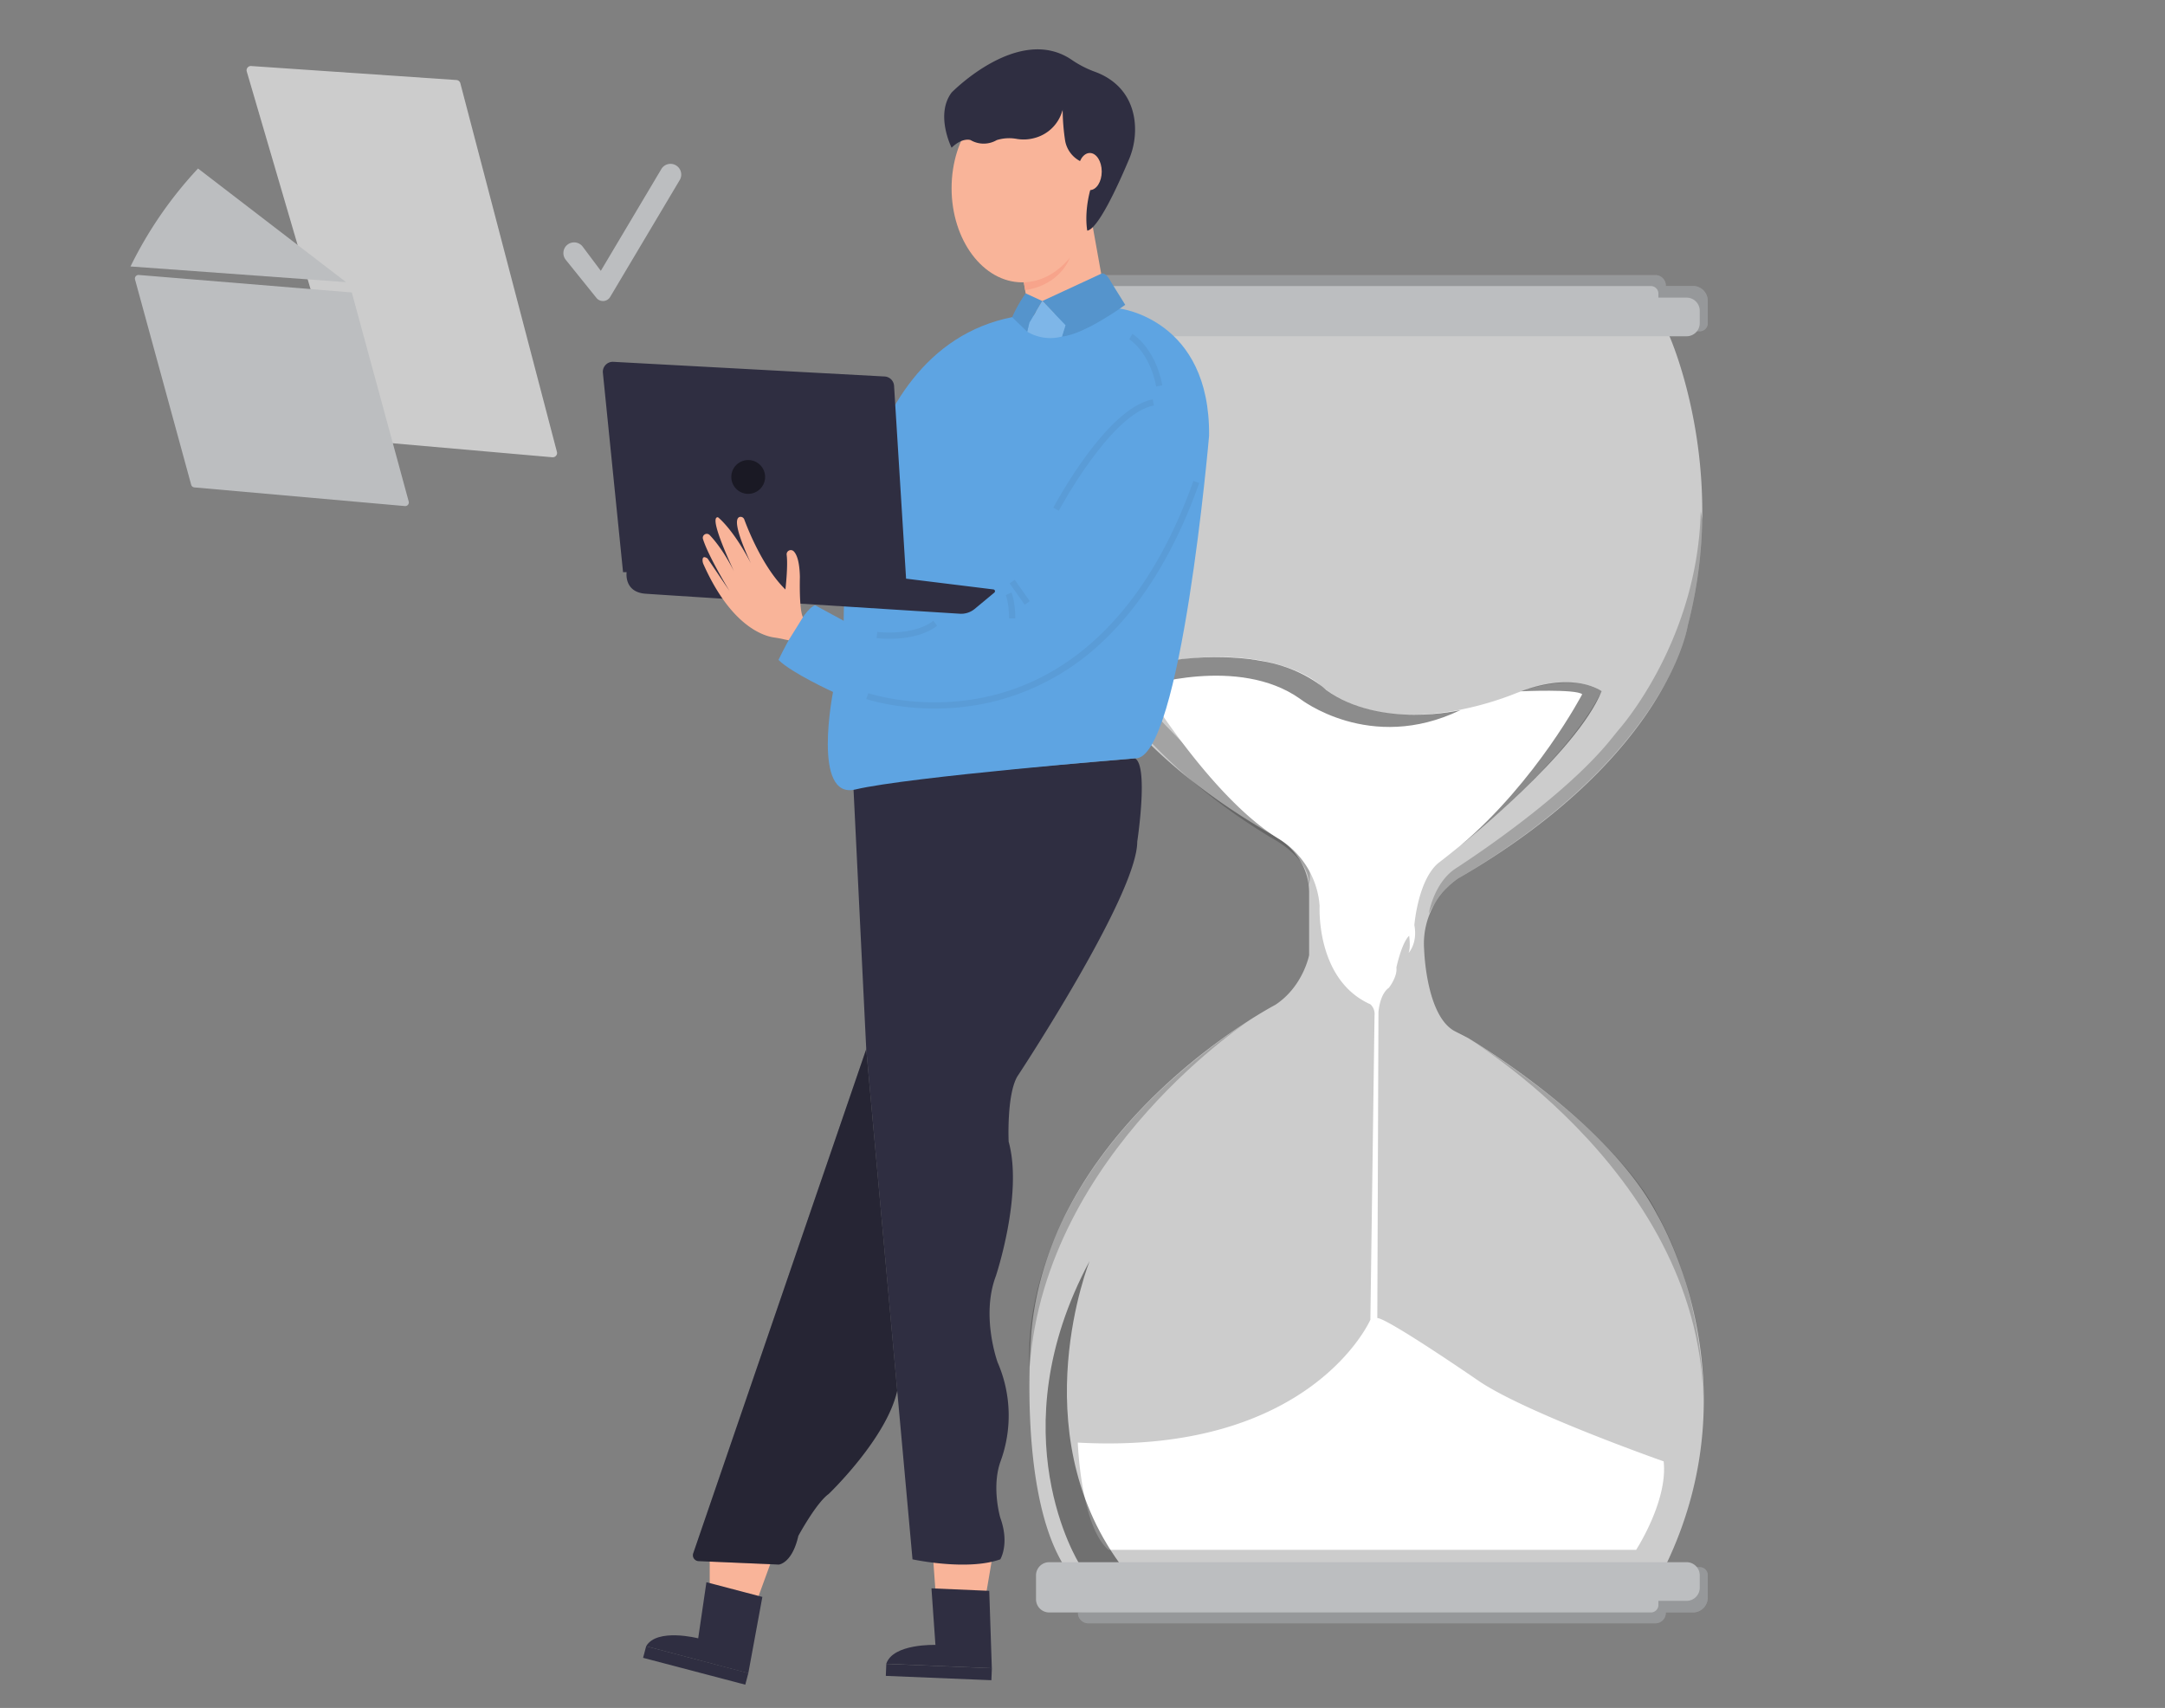 <svg id="b62f34ec-a2d3-4eec-ac0a-4a59efa770aa" data-name="Layer 1" xmlns="http://www.w3.org/2000/svg" width="865.76" height="682.89" viewBox="0 0 865.76 682.89"><rect x="0" y="0" width="865.76" height="682.89" fill="#808080" stroke="none"/><polygon points="283.81 619.67 283.81 638.67 301.95 641.98 311.56 615.65 283.81 619.67" fill="#f9b499"/><polygon points="373.24 624.51 374.62 643.45 392.95 645.44 397.83 616.72 373.24 624.51" fill="#f9b499"/><path d="M98.68,28.59l42.85,146.17A1.7,1.7,0,0,0,143,176l77.9,6.83a1.72,1.72,0,0,0,1.81-2.14L184.09,33.3A1.72,1.72,0,0,0,182.55,32L100.43,26.4A1.71,1.71,0,0,0,98.68,28.59Z" fill="#ccc"/><path d="M666.38,625.28,424.87,625c-18.09-30.69-12.36-93.32-12.36-93.32,8.24-83.36,97.42-129.88,97.42-129.88,11.15-7.28,13.57-19.88,13.57-19.88V356.7a24,24,0,0,0-2.27-10.12,27.26,27.26,0,0,0-11.36-12.18c-153.51-87.32-84.06-223.11-84.06-223.11l241.71,22.94s13.91,30.89,13.17,73.45a178.6,178.6,0,0,1-5.76,42.38s-1.28,8.66-8.45,22.21c-.13.26-.28.52-.42.79-10.67,19.8-33.73,49.64-83,78.2l-.09.06a27.55,27.55,0,0,0-4.19,3.47c-.06.08-.14.15-.21.23a32.65,32.65,0,0,0-4.83,6.27.05.05,0,0,1,0,0,31.73,31.73,0,0,0-4.24,18.41s.75,27,12.58,32.77c1.95,1,3.89,1.9,5.73,3,13.4,8.24,57.66,37.21,74.86,70.16C662.68,485.71,702.05,550.62,666.38,625.28Z" fill="#ccc"/><path d="M431.06,114.38v-.2A4.14,4.14,0,0,1,435.2,110H662a4.14,4.14,0,0,1,4.14,4.14v.2H677a5.92,5.92,0,0,1,5.92,5.92v9a3.19,3.19,0,0,1-3.2,3.19h-1.15" fill="#bcbec0"/><path d="M431.06,114.38v-.2A4.14,4.14,0,0,1,435.2,110H662a4.14,4.14,0,0,1,4.14,4.14v.2H677a5.92,5.92,0,0,1,5.92,5.92v9a3.19,3.19,0,0,1-3.2,3.19h-1.15" opacity="0.2"/><path d="M414.29,129.17v-9.53a5.26,5.26,0,0,1,5.26-5.26H660.18a3,3,0,0,1,3,3V119h11.27a5.26,5.26,0,0,1,5.26,5.26v4.93a5.25,5.25,0,0,1-5.26,5.26H419.55A5.26,5.26,0,0,1,414.29,129.17Z" fill="#bcbec0"/><path d="M341.18,312.85l5.22,106.62,18.5,204s21.82,4.74,35.11,0c0,0,3.79-6.17,0-16.61,0,0-3.56-12,0-22.29a53.24,53.24,0,0,0-1.07-39.85s-6.76-18.5-.71-34.51c0,0,10.95-32.74,5.12-53.73,0,0-.85-18.5,3.42-26,0,0,48-72.58,48-93.93,0,0,4.63-30.36-.89-33.32Z" fill="#2f2e41"/><path d="M279.35,624.18l32.07,1.38s5.33-.44,7.82-11.47c0,0,7.12-13.17,12.1-16.73,0,0,23.23-22.19,27.45-41.34L346.4,419.47,277.22,621.06A2.35,2.35,0,0,0,279.35,624.18Z" fill="#2f2e41"/><path d="M279.35,624.18l32.07,1.38s5.33-.44,7.82-11.47c0,0,7.12-13.17,12.1-16.73,0,0,23.23-22.19,27.45-41.34L346.4,419.47,277.22,621.06A2.35,2.35,0,0,0,279.35,624.18Z" opacity="0.2"/><path d="M410,184s-2.63,89.17,97.13,150.22c.82.5,1.66,1,2.5,1.46,3.19,1.83,14.42,8.94,13.68,18.33,0,0,5.2-13.17-15.9-24.89,0,0-46-39.74-63.62-65.37C443.82,263.77,423.46,243.73,410,184Z" opacity="0.2"/><path d="M680.69,207.68a178.6,178.6,0,0,1-5.76,42.38s-1.28,8.66-8.45,22.21c-.13.26-.28.52-.42.79-13.45,24.13-38.17,51.82-83,78.2l-.09.06a20.6,20.6,0,0,0-4.19,3.47c-.06.08-.14.15-.21.23a47.45,47.45,0,0,0-4.83,6.27.05.05,0,0,1,0,0c-1.49,2.29-2.38,4-2.38,4s1.9-12.06,10.55-17.93c0,0,42.55-27.11,62.48-52,1.08-1.34,2.15-2.68,3.26-4,6.2-7.25,31.29-40.35,32.45-86.91C680.11,204.54,680.39,205.64,680.69,207.68Z" opacity="0.2"/><path d="M452.72,267.18s29.1,50,58.4,68.06a34.51,34.51,0,0,1,16.46,25.57c0,.42.09.84.12,1.28,0,0-1.71,29.7,20.34,39.48a5.35,5.35,0,0,1,1.62,4.5L548,527.68s-23.63,54.24-117,49.11c0,0,1.15,33.41,12.27,42.88h211s12.78-19.61,11-35.37c0,0-54.11-19-73.43-31.81,0,0-36.67-25.27-41.07-25.5l.46-122.31s.46-7.18,4.17-9.73c0,0,3.47-4.4,3-8.11,0,0,2.09-9.87,5.1-12.69,0,0,.69,4.81-.23,6.9,0,0,3.7-3.94,2.31-11.12,0,0,1.39-17.84,9.5-24.79,0,0,50.73-38.22,65.33-68.8,0,0-6.74-5.85-24.1-2.19a66.14,66.14,0,0,0-10.73,3.29c-10.58,4.19-50.86,18-77.1-3.05-.37-.3-.73-.6-1.08-.91C525.23,271.58,503.74,254.81,452.72,267.18Z" fill="#fff"/><path d="M457.14,274.5s38.08-12.46,62.64,4.84c0,0,28,22.09,64.26,4.56,0,0-31.84,7.71-53.69-8,0,0-9.42-9.2-26.72-11.76,0,0-22.18-4.71-50.91,3.18Z" opacity="0.45"/><path d="M608.21,276.4s22.13-1,24.49,1.19c0,0-18.13,34.69-48.74,60.56,0,0,46.75-37.38,56.51-61.81C640.47,276.34,630.09,268.28,608.21,276.4Z" opacity="0.45"/><path d="M411.75,546.55S402.52,471.09,501.08,407C501.08,407,418.12,460.17,411.75,546.55Z" opacity="0.2"/><path d="M431.57,625.18s-32.87-52,4.16-121c0,0-27,67.33,12.07,121Z" opacity="0.45"/><path d="M581.89,411.89s97,55,99.24,147.21c0,0,.64-39.9-18.66-74.25C662.47,484.85,649,452.75,581.89,411.89Z" opacity="0.2"/><polygon points="437.01 90.81 440.57 110.64 411.39 124.52 408.77 109.22 434.44 86.44 437.01 90.81" fill="#f9b499"/><path d="M447.88,123.4s36.09,4.32,35.62,50.81c0,0-11.26,130-29.59,129,0,0-90.42,7.35-111.88,12.45-17.45,4.15-8.91-39-8.91-39s-16.61-7.59-21.82-12.81c0,0,10-20.87,14.7-21.82l11.39,6.17s-1.88-107.61,67.37-121.4Z" fill="#5EA4E2"/><g opacity="0.05"><path d="M373.79,283.3c-16.09,0-27.23-3.75-27.38-3.8l.81-2.36c.22.08,22.62,7.59,49.68.9,35.79-8.84,63.56-38.49,80.32-85.74l2.34.83c-9.5,26.81-22.4,48-38.33,63.1a97,97,0,0,1-43.85,24.26A99.18,99.18,0,0,1,373.79,283.3Z"/></g><g opacity="0.05"><path d="M355.6,255.42a45.87,45.87,0,0,1-5.09-.27l.32-2.48c.14,0,14.45,1.75,22.39-4.48l1.54,2C369.09,254.6,360.87,255.42,355.6,255.42Z"/></g><g opacity="0.05"><path d="M423.4,204.21,421.2,203c.87-1.63,21.37-39.94,39.78-43.33l.45,2.45C444.2,165.33,423.61,203.82,423.4,204.21Z"/></g><g opacity="0.05"><path d="M462.35,154.53c-2.69-13.91-10.71-18.85-10.8-18.89l1.27-2.15c.37.22,9.06,5.48,12,20.56Z"/></g><g opacity="0.05"><rect x="406.53" y="231.61" width="2.49" height="10.45" transform="translate(-61.94 278.5) rotate(-35.22)"/></g><g opacity="0.05"><path d="M406,247.27h-2.49c0-6.24-1.31-9.34-1.32-9.37l2.27-1C404.53,237,406,240.44,406,247.27Z"/></g><path d="M241.09,149.09l8.06,79.68h1.43s-1.19,8,7.59,8.62c7.9.57,106.19,6.78,125.68,8a8.47,8.47,0,0,0,5.93-1.94l7.84-6.51a.72.72,0,0,0-.37-1.27l-34.92-4.3-4.8-77.08a4,4,0,0,0-3.79-3.76l-108.45-5.86A4,4,0,0,0,241.09,149.09Z" fill="#2f2e41"/><circle cx="299.2" cy="190.7" r="6.76" opacity="0.45"/><path d="M309.49,254.88c-4.21-.62-17.14-4.56-28.15-29.2a4.17,4.17,0,0,1-.4-1.73c0-.88.33-1.76,2-.66l8.84,13.07s-8.41-13.63-10.67-20.85a1.6,1.6,0,0,1,2.68-1.58c2.78,2.91,7.28,8.71,12,19.27,0,0-13.35-27-8.66-26.37,0,0,7.45,5.68,15.83,23.87,0,0-11.79-22.63-7.19-24a1.56,1.56,0,0,1,1.86,1c1.42,3.85,7.43,19.17,16.45,28,0,0,1.09-9.31.5-13.85a1.67,1.67,0,0,1,2.75-1.49c1.24,1.19,2.4,4,2.54,10.34,0,0-.39,13.05,1.22,16.09L315.37,256l-1.7-.34C312.29,255.32,310.89,255.08,309.49,254.88Z" fill="#f9b499"/><path d="M55.47,109.94l85.21,7,22.76,83.58a1.45,1.45,0,0,1-1.53,1.82l-84.2-7.46a1.45,1.45,0,0,1-1.26-1.06L54,111.76A1.44,1.44,0,0,1,55.47,109.94Z" fill="#bcbec0"/><path d="M79.19,67.37a161.22,161.22,0,0,0-27,39.17l86.19,6.27Z" fill="#bcbec0"/><path d="M233,98.6l7.26,9.69,24.2-40.69a4.26,4.26,0,0,1,6.37-1.12h0a4.26,4.26,0,0,1,1,5.48L244,118.72a3.35,3.35,0,0,1-5.5.38l-12.25-15.21a4.31,4.31,0,0,1-.24-5.08h0A4.31,4.31,0,0,1,233,98.6Z" fill="#bcbec0"/><path d="M304.86,638.5l-22.37-5.88-3.29,22.43s-16.52-4.24-20.82,3.17L299.24,669Z" fill="#2f2e41"/><rect x="257.07" y="663.51" width="42.25" height="4.79" transform="translate(378.07 1380.64) rotate(-165.28)" fill="#2f2e41"/><path d="M395.59,636.07l-23.11-1,1.59,22.62s-17-.61-19.66,7.55L396.62,667Z" fill="#2f2e41"/><rect x="354.29" y="666.15" width="42.25" height="4.79" transform="translate(723.12 1351.92) rotate(-177.65)" fill="#2f2e41"/><path d="M424.67,134.56l1.4-4.52-9.26-9.68,23.76-11s1.64-.72,3.79,3.52l5.6,9S433.82,133.7,424.67,134.56Z" fill="#5EA4E2"/><path d="M424.67,134.56l1.4-4.52-9.26-9.68,23.76-11s1.64-.72,3.79,3.52l5.6,9S433.82,133.7,424.67,134.56Z" opacity="0.1"/><path d="M410.79,132.63a18,18,0,0,0,13.88,1.93l1.4-4.52-9.26-9.68L411.65,129Z" fill="#5EA4E2"/><path d="M410.79,132.63a18,18,0,0,0,13.88,1.93l1.4-4.52-9.26-9.68L411.65,129Z" fill="#fff" opacity="0.2"/><path d="M416.81,120.36l-6.65-3.06a54,54,0,0,0-5.4,9.52l6,5.81.86-3.66Z" fill="#5EA4E2"/><path d="M416.81,120.36l-6.65-3.06a54,54,0,0,0-5.4,9.52l6,5.81.86-3.66Z" opacity="0.1"/><path d="M431.06,644.71v.2a4.14,4.14,0,0,0,4.14,4.14H662a4.15,4.15,0,0,0,4.14-4.14v-.2H677a5.92,5.92,0,0,0,5.92-5.92v-9a3.19,3.19,0,0,0-3.2-3.19h-1.15" fill="#bcbec0"/><path d="M431.06,644.71v.2a4.14,4.14,0,0,0,4.14,4.14H662a4.15,4.15,0,0,0,4.14-4.14v-.2H677a5.92,5.92,0,0,0,5.92-5.92v-9a3.19,3.19,0,0,0-3.2-3.19h-1.15" opacity="0.2"/><path d="M414.29,629.91v9.54a5.27,5.27,0,0,0,5.26,5.26H660.18a3,3,0,0,0,3-3v-1.64h11.27a5.26,5.26,0,0,0,5.26-5.26v-4.94a5.26,5.26,0,0,0-5.26-5.26H419.55A5.27,5.27,0,0,0,414.29,629.91Z" fill="#bcbec0"/><path d="M409.94,116l-.81-4.75s6.39,2.21,18.72-8.29C427.85,103,424.27,113.86,409.94,116Z" fill="#f7a48b"/><ellipse cx="408.77" cy="75.25" rx="28.24" ry="37.64" fill="#f9b499"/><path d="M380.54,59.06s-6.66-13.17,0-22.06c0,0,27-27.69,48.23-12.94a41.53,41.53,0,0,0,9.3,4.72c5.68,2.11,14.06,7.26,15.62,19.45a30.51,30.51,0,0,1-2.29,15.66c-3.79,9-12.1,27.59-16.61,28.33,0,0-1.38-6.71,1.22-16.36A10.43,10.43,0,0,0,433,65.22a11.25,11.25,0,0,0-1.44-1,11.49,11.49,0,0,1-5.61-7.88,84.46,84.46,0,0,1-1-12.55,15.68,15.68,0,0,1-11.42,11.43,16.39,16.39,0,0,1-7,.31,16.71,16.71,0,0,0-7.94.48,10.36,10.36,0,0,1-10.46,0S384.91,54.79,380.54,59.06Z" fill="#2f2e41"/><ellipse cx="435.81" cy="68.59" rx="4.76" ry="7.42" fill="#f9b499"/></svg>